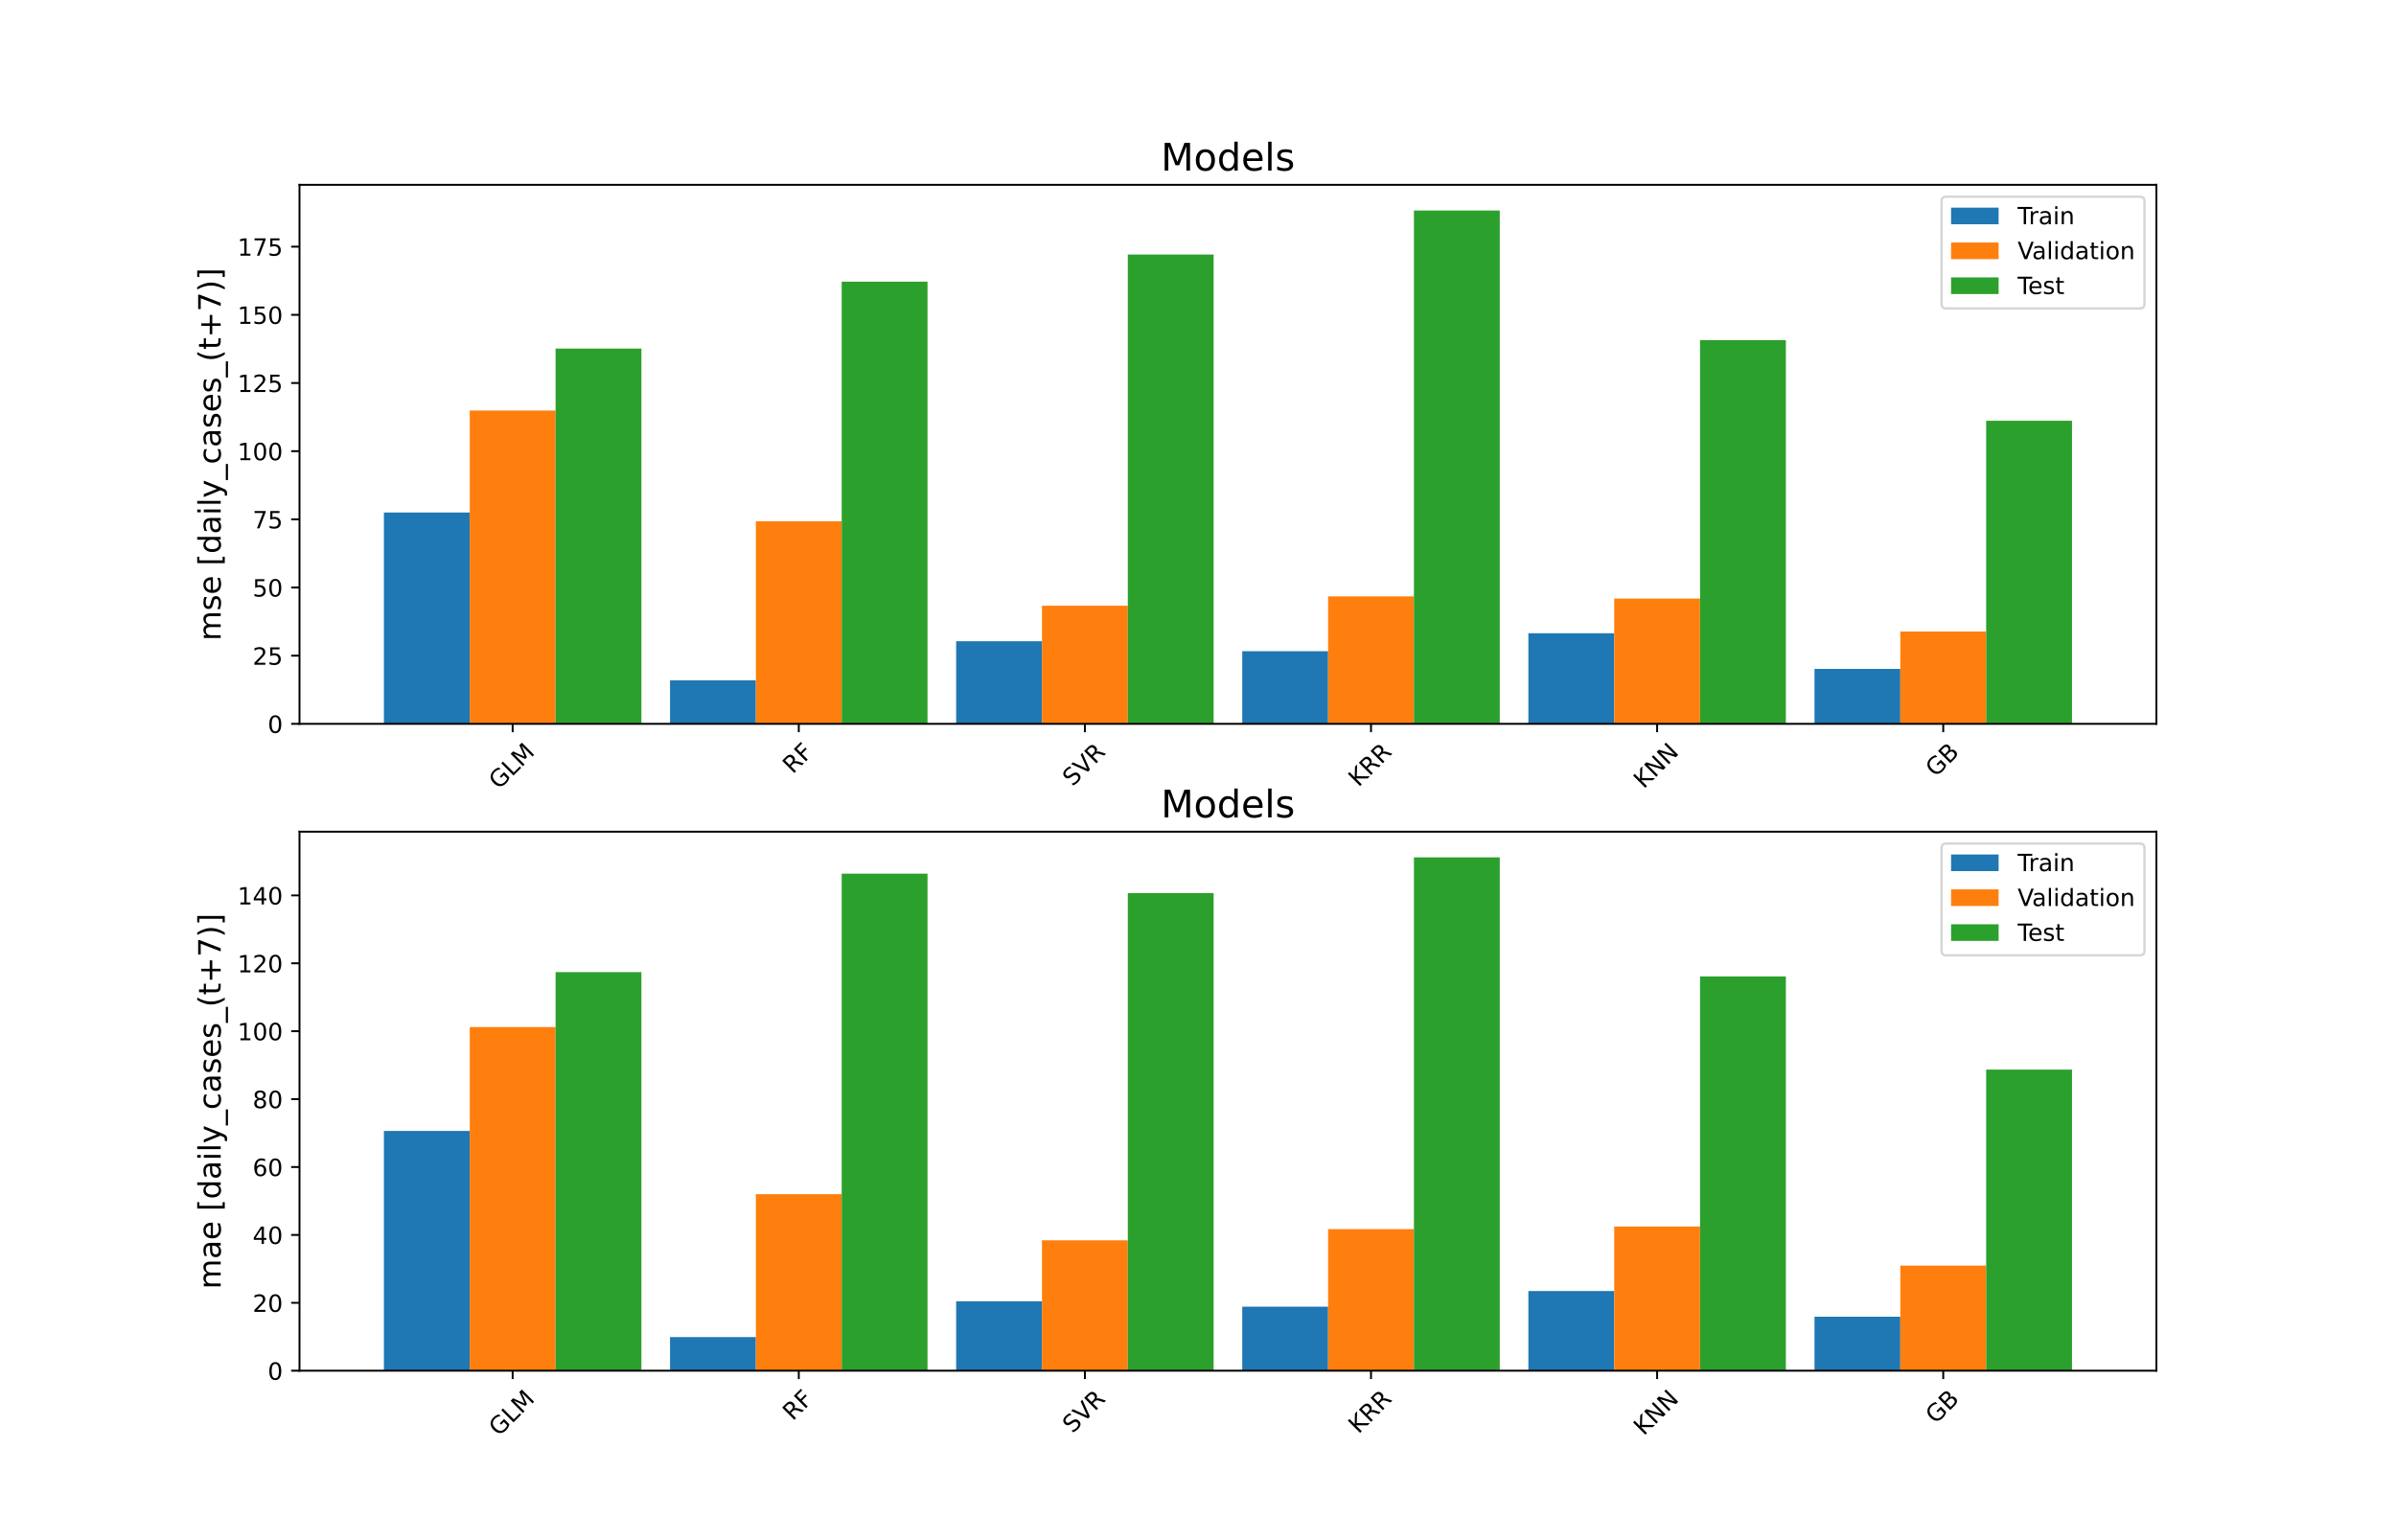 <?xml version="1.0" encoding="utf-8" standalone="no"?>
<!DOCTYPE svg PUBLIC "-//W3C//DTD SVG 1.1//EN"
  "http://www.w3.org/Graphics/SVG/1.1/DTD/svg11.dtd">
<!-- Created with matplotlib (https://matplotlib.org/) -->
<svg height="648pt" version="1.1" viewBox="0 0 1008 648" width="1008pt" xmlns="http://www.w3.org/2000/svg" xmlns:xlink="http://www.w3.org/1999/xlink">
 <defs>
  <style type="text/css">*{stroke-linecap:butt;stroke-linejoin:round;}</style>
 </defs>
 <g id="figure_1">
  <g id="patch_1">
   <path d="M 0 648 
L 1008 648 
L 1008 0 
L 0 0 
z
" style="fill:#ffffff;"/>
  </g>
  <g id="axes_1">
   <g id="patch_2">
    <path d="M 126 304.56 
L 907.2 304.56 
L 907.2 77.76 
L 126 77.76 
z
" style="fill:#ffffff;"/>
   </g>
   <g id="patch_3">
    <path clip-path="url(#p27f58183b3)" d="M 161.509 304.56 
L 197.62 304.56 
L 197.62 215.641 
L 161.509 215.641 
z
" style="fill:#1f77b4;"/>
   </g>
   <g id="patch_4">
    <path clip-path="url(#p27f58183b3)" d="M 281.879 304.56 
L 317.99 304.56 
L 317.99 286.218 
L 281.879 286.218 
z
" style="fill:#1f77b4;"/>
   </g>
   <g id="patch_5">
    <path clip-path="url(#p27f58183b3)" d="M 402.249 304.56 
L 438.36 304.56 
L 438.36 269.79 
L 402.249 269.79 
z
" style="fill:#1f77b4;"/>
   </g>
   <g id="patch_6">
    <path clip-path="url(#p27f58183b3)" d="M 522.618 304.56 
L 558.729 304.56 
L 558.729 273.975 
L 522.618 273.975 
z
" style="fill:#1f77b4;"/>
   </g>
   <g id="patch_7">
    <path clip-path="url(#p27f58183b3)" d="M 642.988 304.56 
L 679.099 304.56 
L 679.099 266.434 
L 642.988 266.434 
z
" style="fill:#1f77b4;"/>
   </g>
   <g id="patch_8">
    <path clip-path="url(#p27f58183b3)" d="M 763.358 304.56 
L 799.469 304.56 
L 799.469 281.426 
L 763.358 281.426 
z
" style="fill:#1f77b4;"/>
   </g>
   <g id="patch_9">
    <path clip-path="url(#p27f58183b3)" d="M 197.62 304.56 
L 233.731 304.56 
L 233.731 172.722 
L 197.62 172.722 
z
" style="fill:#ff7f0e;"/>
   </g>
   <g id="patch_10">
    <path clip-path="url(#p27f58183b3)" d="M 317.99 304.56 
L 354.101 304.56 
L 354.101 219.304 
L 317.99 219.304 
z
" style="fill:#ff7f0e;"/>
   </g>
   <g id="patch_11">
    <path clip-path="url(#p27f58183b3)" d="M 438.36 304.56 
L 474.471 304.56 
L 474.471 254.852 
L 438.36 254.852 
z
" style="fill:#ff7f0e;"/>
   </g>
   <g id="patch_12">
    <path clip-path="url(#p27f58183b3)" d="M 558.729 304.56 
L 594.84 304.56 
L 594.84 250.936 
L 558.729 250.936 
z
" style="fill:#ff7f0e;"/>
   </g>
   <g id="patch_13">
    <path clip-path="url(#p27f58183b3)" d="M 679.099 304.56 
L 715.21 304.56 
L 715.21 251.833 
L 679.099 251.833 
z
" style="fill:#ff7f0e;"/>
   </g>
   <g id="patch_14">
    <path clip-path="url(#p27f58183b3)" d="M 799.469 304.56 
L 835.58 304.56 
L 835.58 265.704 
L 799.469 265.704 
z
" style="fill:#ff7f0e;"/>
   </g>
   <g id="patch_15">
    <path clip-path="url(#p27f58183b3)" d="M 233.731 304.56 
L 269.842 304.56 
L 269.842 146.657 
L 233.731 146.657 
z
" style="fill:#2ca02c;"/>
   </g>
   <g id="patch_16">
    <path clip-path="url(#p27f58183b3)" d="M 354.101 304.56 
L 390.212 304.56 
L 390.212 118.523 
L 354.101 118.523 
z
" style="fill:#2ca02c;"/>
   </g>
   <g id="patch_17">
    <path clip-path="url(#p27f58183b3)" d="M 474.471 304.56 
L 510.582 304.56 
L 510.582 107.087 
L 474.471 107.087 
z
" style="fill:#2ca02c;"/>
   </g>
   <g id="patch_18">
    <path clip-path="url(#p27f58183b3)" d="M 594.84 304.56 
L 630.951 304.56 
L 630.951 88.56 
L 594.84 88.56 
z
" style="fill:#2ca02c;"/>
   </g>
   <g id="patch_19">
    <path clip-path="url(#p27f58183b3)" d="M 715.21 304.56 
L 751.321 304.56 
L 751.321 143.111 
L 715.21 143.111 
z
" style="fill:#2ca02c;"/>
   </g>
   <g id="patch_20">
    <path clip-path="url(#p27f58183b3)" d="M 835.58 304.56 
L 871.691 304.56 
L 871.691 177.027 
L 835.58 177.027 
z
" style="fill:#2ca02c;"/>
   </g>
   <g id="matplotlib.axis_1">
    <g id="xtick_1">
     <g id="line2d_1">
      <defs>
       <path d="M 0 0 
L 0 3.5 
" id="mfa940ed247" style="stroke:#000000;stroke-width:0.8;"/>
      </defs>
      <g>
       <use style="stroke:#000000;stroke-width:0.8;" x="215.676" xlink:href="#mfa940ed247" y="304.56"/>
      </g>
     </g>
     <g id="text_1">
      <!-- GLM -->
      <g transform="translate(209.867 332.453)rotate(-45)scale(0.1 -0.1)">
       <defs>
        <path d="M 59.516 10.406 
L 59.516 29.984 
L 43.406 29.984 
L 43.406 38.094 
L 69.281 38.094 
L 69.281 6.781 
Q 63.578 2.734 56.688 0.656 
Q 49.812 -1.422 42 -1.422 
Q 24.906 -1.422 15.25 8.562 
Q 5.609 18.562 5.609 36.375 
Q 5.609 54.25 15.25 64.234 
Q 24.906 74.219 42 74.219 
Q 49.125 74.219 55.547 72.453 
Q 61.969 70.703 67.391 67.281 
L 67.391 56.781 
Q 61.922 61.422 55.766 63.766 
Q 49.609 66.109 42.828 66.109 
Q 29.438 66.109 22.719 58.641 
Q 16.016 51.172 16.016 36.375 
Q 16.016 21.625 22.719 14.156 
Q 29.438 6.688 42.828 6.688 
Q 48.047 6.688 52.141 7.594 
Q 56.25 8.5 59.516 10.406 
z
" id="DejaVuSans-71"/>
        <path d="M 9.812 72.906 
L 19.672 72.906 
L 19.672 8.297 
L 55.172 8.297 
L 55.172 0 
L 9.812 0 
z
" id="DejaVuSans-76"/>
        <path d="M 9.812 72.906 
L 24.516 72.906 
L 43.109 23.297 
L 61.812 72.906 
L 76.516 72.906 
L 76.516 0 
L 66.891 0 
L 66.891 64.016 
L 48.094 14.016 
L 38.188 14.016 
L 19.391 64.016 
L 19.391 0 
L 9.812 0 
z
" id="DejaVuSans-77"/>
       </defs>
       <use xlink:href="#DejaVuSans-71"/>
       <use x="77.49" xlink:href="#DejaVuSans-76"/>
       <use x="133.203" xlink:href="#DejaVuSans-77"/>
      </g>
     </g>
    </g>
    <g id="xtick_2">
     <g id="line2d_2">
      <g>
       <use style="stroke:#000000;stroke-width:0.8;" x="336.045" xlink:href="#mfa940ed247" y="304.56"/>
      </g>
     </g>
     <g id="text_2">
      <!-- RF -->
      <g transform="translate(333.506 325.913)rotate(-45)scale(0.1 -0.1)">
       <defs>
        <path d="M 44.391 34.188 
Q 47.562 33.109 50.562 29.594 
Q 53.562 26.078 56.594 19.922 
L 66.609 0 
L 56 0 
L 46.688 18.703 
Q 43.062 26.031 39.672 28.422 
Q 36.281 30.812 30.422 30.812 
L 19.672 30.812 
L 19.672 0 
L 9.812 0 
L 9.812 72.906 
L 32.078 72.906 
Q 44.578 72.906 50.734 67.672 
Q 56.891 62.453 56.891 51.906 
Q 56.891 45.016 53.688 40.469 
Q 50.484 35.938 44.391 34.188 
z
M 19.672 64.797 
L 19.672 38.922 
L 32.078 38.922 
Q 39.203 38.922 42.844 42.219 
Q 46.484 45.516 46.484 51.906 
Q 46.484 58.297 42.844 61.547 
Q 39.203 64.797 32.078 64.797 
z
" id="DejaVuSans-82"/>
        <path d="M 9.812 72.906 
L 51.703 72.906 
L 51.703 64.594 
L 19.672 64.594 
L 19.672 43.109 
L 48.578 43.109 
L 48.578 34.812 
L 19.672 34.812 
L 19.672 0 
L 9.812 0 
z
" id="DejaVuSans-70"/>
       </defs>
       <use xlink:href="#DejaVuSans-82"/>
       <use x="69.482" xlink:href="#DejaVuSans-70"/>
      </g>
     </g>
    </g>
    <g id="xtick_3">
     <g id="line2d_3">
      <g>
       <use style="stroke:#000000;stroke-width:0.8;" x="456.415" xlink:href="#mfa940ed247" y="304.56"/>
      </g>
     </g>
     <g id="text_3">
      <!-- SVR -->
      <g transform="translate(451.247 331.172)rotate(-45)scale(0.1 -0.1)">
       <defs>
        <path d="M 53.516 70.516 
L 53.516 60.891 
Q 47.906 63.578 42.922 64.891 
Q 37.938 66.219 33.297 66.219 
Q 25.25 66.219 20.875 63.094 
Q 16.5 59.969 16.5 54.203 
Q 16.5 49.359 19.406 46.891 
Q 22.312 44.438 30.422 42.922 
L 36.375 41.703 
Q 47.406 39.594 52.656 34.297 
Q 57.906 29 57.906 20.125 
Q 57.906 9.516 50.797 4.047 
Q 43.703 -1.422 29.984 -1.422 
Q 24.812 -1.422 18.969 -0.25 
Q 13.141 0.922 6.891 3.219 
L 6.891 13.375 
Q 12.891 10.016 18.656 8.297 
Q 24.422 6.594 29.984 6.594 
Q 38.422 6.594 43.016 9.906 
Q 47.609 13.234 47.609 19.391 
Q 47.609 24.75 44.312 27.781 
Q 41.016 30.812 33.5 32.328 
L 27.484 33.5 
Q 16.453 35.688 11.516 40.375 
Q 6.594 45.062 6.594 53.422 
Q 6.594 63.094 13.406 68.656 
Q 20.219 74.219 32.172 74.219 
Q 37.312 74.219 42.625 73.281 
Q 47.953 72.359 53.516 70.516 
z
" id="DejaVuSans-83"/>
        <path d="M 28.609 0 
L 0.781 72.906 
L 11.078 72.906 
L 34.188 11.531 
L 57.328 72.906 
L 67.578 72.906 
L 39.797 0 
z
" id="DejaVuSans-86"/>
       </defs>
       <use xlink:href="#DejaVuSans-83"/>
       <use x="63.477" xlink:href="#DejaVuSans-86"/>
       <use x="131.885" xlink:href="#DejaVuSans-82"/>
      </g>
     </g>
    </g>
    <g id="xtick_4">
     <g id="line2d_4">
      <g>
       <use style="stroke:#000000;stroke-width:0.8;" x="576.785" xlink:href="#mfa940ed247" y="304.56"/>
      </g>
     </g>
     <g id="text_4">
      <!-- KRR -->
      <g transform="translate(571.504 331.397)rotate(-45)scale(0.1 -0.1)">
       <defs>
        <path d="M 9.812 72.906 
L 19.672 72.906 
L 19.672 42.094 
L 52.391 72.906 
L 65.094 72.906 
L 28.906 38.922 
L 67.672 0 
L 54.688 0 
L 19.672 35.109 
L 19.672 0 
L 9.812 0 
z
" id="DejaVuSans-75"/>
       </defs>
       <use xlink:href="#DejaVuSans-75"/>
       <use x="65.576" xlink:href="#DejaVuSans-82"/>
       <use x="135.059" xlink:href="#DejaVuSans-82"/>
      </g>
     </g>
    </g>
    <g id="xtick_5">
     <g id="line2d_5">
      <g>
       <use style="stroke:#000000;stroke-width:0.8;" x="697.155" xlink:href="#mfa940ed247" y="304.56"/>
      </g>
     </g>
     <g id="text_5">
      <!-- KNN -->
      <g transform="translate(691.497 332.15)rotate(-45)scale(0.1 -0.1)">
       <defs>
        <path d="M 9.812 72.906 
L 23.094 72.906 
L 55.422 11.922 
L 55.422 72.906 
L 64.984 72.906 
L 64.984 0 
L 51.703 0 
L 19.391 60.984 
L 19.391 0 
L 9.812 0 
z
" id="DejaVuSans-78"/>
       </defs>
       <use xlink:href="#DejaVuSans-75"/>
       <use x="65.576" xlink:href="#DejaVuSans-78"/>
       <use x="140.381" xlink:href="#DejaVuSans-78"/>
      </g>
     </g>
    </g>
    <g id="xtick_6">
     <g id="line2d_6">
      <g>
       <use style="stroke:#000000;stroke-width:0.8;" x="817.524" xlink:href="#mfa940ed247" y="304.56"/>
      </g>
     </g>
     <g id="text_6">
      <!-- GB -->
      <g transform="translate(814.31 327.263)rotate(-45)scale(0.1 -0.1)">
       <defs>
        <path d="M 19.672 34.812 
L 19.672 8.109 
L 35.5 8.109 
Q 43.453 8.109 47.281 11.406 
Q 51.125 14.703 51.125 21.484 
Q 51.125 28.328 47.281 31.562 
Q 43.453 34.812 35.5 34.812 
z
M 19.672 64.797 
L 19.672 42.828 
L 34.281 42.828 
Q 41.5 42.828 45.031 45.531 
Q 48.578 48.25 48.578 53.812 
Q 48.578 59.328 45.031 62.062 
Q 41.5 64.797 34.281 64.797 
z
M 9.812 72.906 
L 35.016 72.906 
Q 46.297 72.906 52.391 68.219 
Q 58.5 63.531 58.5 54.891 
Q 58.5 48.188 55.375 44.234 
Q 52.25 40.281 46.188 39.312 
Q 53.469 37.75 57.5 32.781 
Q 61.531 27.828 61.531 20.406 
Q 61.531 10.641 54.891 5.312 
Q 48.25 0 35.984 0 
L 9.812 0 
z
" id="DejaVuSans-66"/>
       </defs>
       <use xlink:href="#DejaVuSans-71"/>
       <use x="77.49" xlink:href="#DejaVuSans-66"/>
      </g>
     </g>
    </g>
   </g>
   <g id="matplotlib.axis_2">
    <g id="ytick_1">
     <g id="line2d_7">
      <defs>
       <path d="M 0 0 
L -3.5 0 
" id="m015e07c2e4" style="stroke:#000000;stroke-width:0.8;"/>
      </defs>
      <g>
       <use style="stroke:#000000;stroke-width:0.8;" x="126" xlink:href="#m015e07c2e4" y="304.56"/>
      </g>
     </g>
     <g id="text_7">
      <!-- 0 -->
      <g transform="translate(112.638 308.359)scale(0.1 -0.1)">
       <defs>
        <path d="M 31.781 66.406 
Q 24.172 66.406 20.328 58.906 
Q 16.5 51.422 16.5 36.375 
Q 16.5 21.391 20.328 13.891 
Q 24.172 6.391 31.781 6.391 
Q 39.453 6.391 43.281 13.891 
Q 47.125 21.391 47.125 36.375 
Q 47.125 51.422 43.281 58.906 
Q 39.453 66.406 31.781 66.406 
z
M 31.781 74.219 
Q 44.047 74.219 50.516 64.516 
Q 56.984 54.828 56.984 36.375 
Q 56.984 17.969 50.516 8.266 
Q 44.047 -1.422 31.781 -1.422 
Q 19.531 -1.422 13.062 8.266 
Q 6.594 17.969 6.594 36.375 
Q 6.594 54.828 13.062 64.516 
Q 19.531 74.219 31.781 74.219 
z
" id="DejaVuSans-48"/>
       </defs>
       <use xlink:href="#DejaVuSans-48"/>
      </g>
     </g>
    </g>
    <g id="ytick_2">
     <g id="line2d_8">
      <g>
       <use style="stroke:#000000;stroke-width:0.8;" x="126" xlink:href="#m015e07c2e4" y="275.877"/>
      </g>
     </g>
     <g id="text_8">
      <!-- 25 -->
      <g transform="translate(106.275 279.676)scale(0.1 -0.1)">
       <defs>
        <path d="M 19.188 8.297 
L 53.609 8.297 
L 53.609 0 
L 7.328 0 
L 7.328 8.297 
Q 12.938 14.109 22.625 23.891 
Q 32.328 33.688 34.812 36.531 
Q 39.547 41.844 41.422 45.531 
Q 43.312 49.219 43.312 52.781 
Q 43.312 58.594 39.234 62.25 
Q 35.156 65.922 28.609 65.922 
Q 23.969 65.922 18.812 64.312 
Q 13.672 62.703 7.812 59.422 
L 7.812 69.391 
Q 13.766 71.781 18.938 73 
Q 24.125 74.219 28.422 74.219 
Q 39.75 74.219 46.484 68.547 
Q 53.219 62.891 53.219 53.422 
Q 53.219 48.922 51.531 44.891 
Q 49.859 40.875 45.406 35.406 
Q 44.188 33.984 37.641 27.219 
Q 31.109 20.453 19.188 8.297 
z
" id="DejaVuSans-50"/>
        <path d="M 10.797 72.906 
L 49.516 72.906 
L 49.516 64.594 
L 19.828 64.594 
L 19.828 46.734 
Q 21.969 47.469 24.109 47.828 
Q 26.266 48.188 28.422 48.188 
Q 40.625 48.188 47.75 41.5 
Q 54.891 34.812 54.891 23.391 
Q 54.891 11.625 47.562 5.094 
Q 40.234 -1.422 26.906 -1.422 
Q 22.312 -1.422 17.547 -0.641 
Q 12.797 0.141 7.719 1.703 
L 7.719 11.625 
Q 12.109 9.234 16.797 8.062 
Q 21.484 6.891 26.703 6.891 
Q 35.156 6.891 40.078 11.328 
Q 45.016 15.766 45.016 23.391 
Q 45.016 31 40.078 35.438 
Q 35.156 39.891 26.703 39.891 
Q 22.75 39.891 18.812 39.016 
Q 14.891 38.141 10.797 36.281 
z
" id="DejaVuSans-53"/>
       </defs>
       <use xlink:href="#DejaVuSans-50"/>
       <use x="63.623" xlink:href="#DejaVuSans-53"/>
      </g>
     </g>
    </g>
    <g id="ytick_3">
     <g id="line2d_9">
      <g>
       <use style="stroke:#000000;stroke-width:0.8;" x="126" xlink:href="#m015e07c2e4" y="247.194"/>
      </g>
     </g>
     <g id="text_9">
      <!-- 50 -->
      <g transform="translate(106.275 250.993)scale(0.1 -0.1)">
       <use xlink:href="#DejaVuSans-53"/>
       <use x="63.623" xlink:href="#DejaVuSans-48"/>
      </g>
     </g>
    </g>
    <g id="ytick_4">
     <g id="line2d_10">
      <g>
       <use style="stroke:#000000;stroke-width:0.8;" x="126" xlink:href="#m015e07c2e4" y="218.511"/>
      </g>
     </g>
     <g id="text_10">
      <!-- 75 -->
      <g transform="translate(106.275 222.31)scale(0.1 -0.1)">
       <defs>
        <path d="M 8.203 72.906 
L 55.078 72.906 
L 55.078 68.703 
L 28.609 0 
L 18.312 0 
L 43.219 64.594 
L 8.203 64.594 
z
" id="DejaVuSans-55"/>
       </defs>
       <use xlink:href="#DejaVuSans-55"/>
       <use x="63.623" xlink:href="#DejaVuSans-53"/>
      </g>
     </g>
    </g>
    <g id="ytick_5">
     <g id="line2d_11">
      <g>
       <use style="stroke:#000000;stroke-width:0.8;" x="126" xlink:href="#m015e07c2e4" y="189.827"/>
      </g>
     </g>
     <g id="text_11">
      <!-- 100 -->
      <g transform="translate(99.912 193.627)scale(0.1 -0.1)">
       <defs>
        <path d="M 12.406 8.297 
L 28.516 8.297 
L 28.516 63.922 
L 10.984 60.406 
L 10.984 69.391 
L 28.422 72.906 
L 38.281 72.906 
L 38.281 8.297 
L 54.391 8.297 
L 54.391 0 
L 12.406 0 
z
" id="DejaVuSans-49"/>
       </defs>
       <use xlink:href="#DejaVuSans-49"/>
       <use x="63.623" xlink:href="#DejaVuSans-48"/>
       <use x="127.246" xlink:href="#DejaVuSans-48"/>
      </g>
     </g>
    </g>
    <g id="ytick_6">
     <g id="line2d_12">
      <g>
       <use style="stroke:#000000;stroke-width:0.8;" x="126" xlink:href="#m015e07c2e4" y="161.144"/>
      </g>
     </g>
     <g id="text_12">
      <!-- 125 -->
      <g transform="translate(99.912 164.944)scale(0.1 -0.1)">
       <use xlink:href="#DejaVuSans-49"/>
       <use x="63.623" xlink:href="#DejaVuSans-50"/>
       <use x="127.246" xlink:href="#DejaVuSans-53"/>
      </g>
     </g>
    </g>
    <g id="ytick_7">
     <g id="line2d_13">
      <g>
       <use style="stroke:#000000;stroke-width:0.8;" x="126" xlink:href="#m015e07c2e4" y="132.461"/>
      </g>
     </g>
     <g id="text_13">
      <!-- 150 -->
      <g transform="translate(99.912 136.26)scale(0.1 -0.1)">
       <use xlink:href="#DejaVuSans-49"/>
       <use x="63.623" xlink:href="#DejaVuSans-53"/>
       <use x="127.246" xlink:href="#DejaVuSans-48"/>
      </g>
     </g>
    </g>
    <g id="ytick_8">
     <g id="line2d_14">
      <g>
       <use style="stroke:#000000;stroke-width:0.8;" x="126" xlink:href="#m015e07c2e4" y="103.778"/>
      </g>
     </g>
     <g id="text_14">
      <!-- 175 -->
      <g transform="translate(99.912 107.577)scale(0.1 -0.1)">
       <use xlink:href="#DejaVuSans-49"/>
       <use x="63.623" xlink:href="#DejaVuSans-55"/>
       <use x="127.246" xlink:href="#DejaVuSans-53"/>
      </g>
     </g>
    </g>
    <g id="text_15">
     <!-- mse [daily_cases_(t+7)] -->
     <g transform="translate(92.847 269.615)rotate(-90)scale(0.13 -0.13)">
      <defs>
       <path d="M 52 44.188 
Q 55.375 50.25 60.062 53.125 
Q 64.75 56 71.094 56 
Q 79.641 56 84.281 50.016 
Q 88.922 44.047 88.922 33.016 
L 88.922 0 
L 79.891 0 
L 79.891 32.719 
Q 79.891 40.578 77.094 44.375 
Q 74.312 48.188 68.609 48.188 
Q 61.625 48.188 57.562 43.547 
Q 53.516 38.922 53.516 30.906 
L 53.516 0 
L 44.484 0 
L 44.484 32.719 
Q 44.484 40.625 41.703 44.406 
Q 38.922 48.188 33.109 48.188 
Q 26.219 48.188 22.156 43.531 
Q 18.109 38.875 18.109 30.906 
L 18.109 0 
L 9.078 0 
L 9.078 54.688 
L 18.109 54.688 
L 18.109 46.188 
Q 21.188 51.219 25.484 53.609 
Q 29.781 56 35.688 56 
Q 41.656 56 45.828 52.969 
Q 50 49.953 52 44.188 
z
" id="DejaVuSans-109"/>
       <path d="M 44.281 53.078 
L 44.281 44.578 
Q 40.484 46.531 36.375 47.5 
Q 32.281 48.484 27.875 48.484 
Q 21.188 48.484 17.844 46.438 
Q 14.5 44.391 14.5 40.281 
Q 14.5 37.156 16.891 35.375 
Q 19.281 33.594 26.516 31.984 
L 29.594 31.297 
Q 39.156 29.25 43.188 25.516 
Q 47.219 21.781 47.219 15.094 
Q 47.219 7.469 41.188 3.016 
Q 35.156 -1.422 24.609 -1.422 
Q 20.219 -1.422 15.453 -0.562 
Q 10.688 0.297 5.422 2 
L 5.422 11.281 
Q 10.406 8.688 15.234 7.391 
Q 20.062 6.109 24.812 6.109 
Q 31.156 6.109 34.562 8.281 
Q 37.984 10.453 37.984 14.406 
Q 37.984 18.062 35.516 20.016 
Q 33.062 21.969 24.703 23.781 
L 21.578 24.516 
Q 13.234 26.266 9.516 29.906 
Q 5.812 33.547 5.812 39.891 
Q 5.812 47.609 11.281 51.797 
Q 16.75 56 26.812 56 
Q 31.781 56 36.172 55.266 
Q 40.578 54.547 44.281 53.078 
z
" id="DejaVuSans-115"/>
       <path d="M 56.203 29.594 
L 56.203 25.203 
L 14.891 25.203 
Q 15.484 15.922 20.484 11.062 
Q 25.484 6.203 34.422 6.203 
Q 39.594 6.203 44.453 7.469 
Q 49.312 8.734 54.109 11.281 
L 54.109 2.781 
Q 49.266 0.734 44.188 -0.344 
Q 39.109 -1.422 33.891 -1.422 
Q 20.797 -1.422 13.156 6.188 
Q 5.516 13.812 5.516 26.812 
Q 5.516 40.234 12.766 48.109 
Q 20.016 56 32.328 56 
Q 43.359 56 49.781 48.891 
Q 56.203 41.797 56.203 29.594 
z
M 47.219 32.234 
Q 47.125 39.594 43.094 43.984 
Q 39.062 48.391 32.422 48.391 
Q 24.906 48.391 20.391 44.141 
Q 15.875 39.891 15.188 32.172 
z
" id="DejaVuSans-101"/>
       <path id="DejaVuSans-32"/>
       <path d="M 8.594 75.984 
L 29.297 75.984 
L 29.297 69 
L 17.578 69 
L 17.578 -6.203 
L 29.297 -6.203 
L 29.297 -13.188 
L 8.594 -13.188 
z
" id="DejaVuSans-91"/>
       <path d="M 45.406 46.391 
L 45.406 75.984 
L 54.391 75.984 
L 54.391 0 
L 45.406 0 
L 45.406 8.203 
Q 42.578 3.328 38.25 0.953 
Q 33.938 -1.422 27.875 -1.422 
Q 17.969 -1.422 11.734 6.484 
Q 5.516 14.406 5.516 27.297 
Q 5.516 40.188 11.734 48.094 
Q 17.969 56 27.875 56 
Q 33.938 56 38.25 53.625 
Q 42.578 51.266 45.406 46.391 
z
M 14.797 27.297 
Q 14.797 17.391 18.875 11.75 
Q 22.953 6.109 30.078 6.109 
Q 37.203 6.109 41.297 11.75 
Q 45.406 17.391 45.406 27.297 
Q 45.406 37.203 41.297 42.844 
Q 37.203 48.484 30.078 48.484 
Q 22.953 48.484 18.875 42.844 
Q 14.797 37.203 14.797 27.297 
z
" id="DejaVuSans-100"/>
       <path d="M 34.281 27.484 
Q 23.391 27.484 19.188 25 
Q 14.984 22.516 14.984 16.5 
Q 14.984 11.719 18.141 8.906 
Q 21.297 6.109 26.703 6.109 
Q 34.188 6.109 38.703 11.406 
Q 43.219 16.703 43.219 25.484 
L 43.219 27.484 
z
M 52.203 31.203 
L 52.203 0 
L 43.219 0 
L 43.219 8.297 
Q 40.141 3.328 35.547 0.953 
Q 30.953 -1.422 24.312 -1.422 
Q 15.922 -1.422 10.953 3.297 
Q 6 8.016 6 15.922 
Q 6 25.141 12.172 29.828 
Q 18.359 34.516 30.609 34.516 
L 43.219 34.516 
L 43.219 35.406 
Q 43.219 41.609 39.141 45 
Q 35.062 48.391 27.688 48.391 
Q 23 48.391 18.547 47.266 
Q 14.109 46.141 10.016 43.891 
L 10.016 52.203 
Q 14.938 54.109 19.578 55.047 
Q 24.219 56 28.609 56 
Q 40.484 56 46.344 49.844 
Q 52.203 43.703 52.203 31.203 
z
" id="DejaVuSans-97"/>
       <path d="M 9.422 54.688 
L 18.406 54.688 
L 18.406 0 
L 9.422 0 
z
M 9.422 75.984 
L 18.406 75.984 
L 18.406 64.594 
L 9.422 64.594 
z
" id="DejaVuSans-105"/>
       <path d="M 9.422 75.984 
L 18.406 75.984 
L 18.406 0 
L 9.422 0 
z
" id="DejaVuSans-108"/>
       <path d="M 32.172 -5.078 
Q 28.375 -14.844 24.75 -17.812 
Q 21.141 -20.797 15.094 -20.797 
L 7.906 -20.797 
L 7.906 -13.281 
L 13.188 -13.281 
Q 16.891 -13.281 18.938 -11.516 
Q 21 -9.766 23.484 -3.219 
L 25.094 0.875 
L 2.984 54.688 
L 12.5 54.688 
L 29.594 11.922 
L 46.688 54.688 
L 56.203 54.688 
z
" id="DejaVuSans-121"/>
       <path d="M 50.984 -16.609 
L 50.984 -23.578 
L -0.984 -23.578 
L -0.984 -16.609 
z
" id="DejaVuSans-95"/>
       <path d="M 48.781 52.594 
L 48.781 44.188 
Q 44.969 46.297 41.141 47.344 
Q 37.312 48.391 33.406 48.391 
Q 24.656 48.391 19.812 42.844 
Q 14.984 37.312 14.984 27.297 
Q 14.984 17.281 19.812 11.734 
Q 24.656 6.203 33.406 6.203 
Q 37.312 6.203 41.141 7.25 
Q 44.969 8.297 48.781 10.406 
L 48.781 2.094 
Q 45.016 0.344 40.984 -0.531 
Q 36.969 -1.422 32.422 -1.422 
Q 20.062 -1.422 12.781 6.344 
Q 5.516 14.109 5.516 27.297 
Q 5.516 40.672 12.859 48.328 
Q 20.219 56 33.016 56 
Q 37.156 56 41.109 55.141 
Q 45.062 54.297 48.781 52.594 
z
" id="DejaVuSans-99"/>
       <path d="M 31 75.875 
Q 24.469 64.656 21.281 53.656 
Q 18.109 42.672 18.109 31.391 
Q 18.109 20.125 21.312 9.062 
Q 24.516 -2 31 -13.188 
L 23.188 -13.188 
Q 15.875 -1.703 12.234 9.375 
Q 8.594 20.453 8.594 31.391 
Q 8.594 42.281 12.203 53.312 
Q 15.828 64.359 23.188 75.875 
z
" id="DejaVuSans-40"/>
       <path d="M 18.312 70.219 
L 18.312 54.688 
L 36.812 54.688 
L 36.812 47.703 
L 18.312 47.703 
L 18.312 18.016 
Q 18.312 11.328 20.141 9.422 
Q 21.969 7.516 27.594 7.516 
L 36.812 7.516 
L 36.812 0 
L 27.594 0 
Q 17.188 0 13.234 3.875 
Q 9.281 7.766 9.281 18.016 
L 9.281 47.703 
L 2.688 47.703 
L 2.688 54.688 
L 9.281 54.688 
L 9.281 70.219 
z
" id="DejaVuSans-116"/>
       <path d="M 46 62.703 
L 46 35.5 
L 73.188 35.5 
L 73.188 27.203 
L 46 27.203 
L 46 0 
L 37.797 0 
L 37.797 27.203 
L 10.594 27.203 
L 10.594 35.5 
L 37.797 35.5 
L 37.797 62.703 
z
" id="DejaVuSans-43"/>
       <path d="M 8.016 75.875 
L 15.828 75.875 
Q 23.141 64.359 26.781 53.312 
Q 30.422 42.281 30.422 31.391 
Q 30.422 20.453 26.781 9.375 
Q 23.141 -1.703 15.828 -13.188 
L 8.016 -13.188 
Q 14.5 -2 17.703 9.062 
Q 20.906 20.125 20.906 31.391 
Q 20.906 42.672 17.703 53.656 
Q 14.5 64.656 8.016 75.875 
z
" id="DejaVuSans-41"/>
       <path d="M 30.422 75.984 
L 30.422 -13.188 
L 9.719 -13.188 
L 9.719 -6.203 
L 21.391 -6.203 
L 21.391 69 
L 9.719 69 
L 9.719 75.984 
z
" id="DejaVuSans-93"/>
      </defs>
      <use xlink:href="#DejaVuSans-109"/>
      <use x="97.412" xlink:href="#DejaVuSans-115"/>
      <use x="149.512" xlink:href="#DejaVuSans-101"/>
      <use x="211.035" xlink:href="#DejaVuSans-32"/>
      <use x="242.822" xlink:href="#DejaVuSans-91"/>
      <use x="281.836" xlink:href="#DejaVuSans-100"/>
      <use x="345.312" xlink:href="#DejaVuSans-97"/>
      <use x="406.592" xlink:href="#DejaVuSans-105"/>
      <use x="434.375" xlink:href="#DejaVuSans-108"/>
      <use x="462.158" xlink:href="#DejaVuSans-121"/>
      <use x="521.338" xlink:href="#DejaVuSans-95"/>
      <use x="571.338" xlink:href="#DejaVuSans-99"/>
      <use x="626.318" xlink:href="#DejaVuSans-97"/>
      <use x="687.598" xlink:href="#DejaVuSans-115"/>
      <use x="739.697" xlink:href="#DejaVuSans-101"/>
      <use x="801.221" xlink:href="#DejaVuSans-115"/>
      <use x="853.32" xlink:href="#DejaVuSans-95"/>
      <use x="903.32" xlink:href="#DejaVuSans-40"/>
      <use x="942.334" xlink:href="#DejaVuSans-116"/>
      <use x="981.543" xlink:href="#DejaVuSans-43"/>
      <use x="1065.332" xlink:href="#DejaVuSans-55"/>
      <use x="1128.955" xlink:href="#DejaVuSans-41"/>
      <use x="1167.969" xlink:href="#DejaVuSans-93"/>
     </g>
    </g>
   </g>
   <g id="patch_21">
    <path d="M 126 304.56 
L 126 77.76 
" style="fill:none;stroke:#000000;stroke-linecap:square;stroke-linejoin:miter;stroke-width:0.8;"/>
   </g>
   <g id="patch_22">
    <path d="M 907.2 304.56 
L 907.2 77.76 
" style="fill:none;stroke:#000000;stroke-linecap:square;stroke-linejoin:miter;stroke-width:0.8;"/>
   </g>
   <g id="patch_23">
    <path d="M 126 304.56 
L 907.2 304.56 
" style="fill:none;stroke:#000000;stroke-linecap:square;stroke-linejoin:miter;stroke-width:0.8;"/>
   </g>
   <g id="patch_24">
    <path d="M 126 77.76 
L 907.2 77.76 
" style="fill:none;stroke:#000000;stroke-linecap:square;stroke-linejoin:miter;stroke-width:0.8;"/>
   </g>
   <g id="text_16">
    <!-- Models -->
    <g transform="translate(488.411 71.76)scale(0.16 -0.16)">
     <defs>
      <path d="M 30.609 48.391 
Q 23.391 48.391 19.188 42.75 
Q 14.984 37.109 14.984 27.297 
Q 14.984 17.484 19.156 11.844 
Q 23.344 6.203 30.609 6.203 
Q 37.797 6.203 41.984 11.859 
Q 46.188 17.531 46.188 27.297 
Q 46.188 37.016 41.984 42.703 
Q 37.797 48.391 30.609 48.391 
z
M 30.609 56 
Q 42.328 56 49.016 48.375 
Q 55.719 40.766 55.719 27.297 
Q 55.719 13.875 49.016 6.219 
Q 42.328 -1.422 30.609 -1.422 
Q 18.844 -1.422 12.172 6.219 
Q 5.516 13.875 5.516 27.297 
Q 5.516 40.766 12.172 48.375 
Q 18.844 56 30.609 56 
z
" id="DejaVuSans-111"/>
     </defs>
     <use xlink:href="#DejaVuSans-77"/>
     <use x="86.279" xlink:href="#DejaVuSans-111"/>
     <use x="147.461" xlink:href="#DejaVuSans-100"/>
     <use x="210.938" xlink:href="#DejaVuSans-101"/>
     <use x="272.461" xlink:href="#DejaVuSans-108"/>
     <use x="300.244" xlink:href="#DejaVuSans-115"/>
    </g>
   </g>
   <g id="legend_1">
    <g id="patch_25">
     <path d="M 818.819 129.794 
L 900.2 129.794 
Q 902.2 129.794 902.2 127.794 
L 902.2 84.76 
Q 902.2 82.76 900.2 82.76 
L 818.819 82.76 
Q 816.819 82.76 816.819 84.76 
L 816.819 127.794 
Q 816.819 129.794 818.819 129.794 
z
" style="fill:#ffffff;opacity:0.8;stroke:#cccccc;stroke-linejoin:miter;"/>
    </g>
    <g id="patch_26">
     <path d="M 820.819 94.358 
L 840.819 94.358 
L 840.819 87.358 
L 820.819 87.358 
z
" style="fill:#1f77b4;"/>
    </g>
    <g id="text_17">
     <!-- Train -->
     <g transform="translate(848.819 94.358)scale(0.1 -0.1)">
      <defs>
       <path d="M -0.297 72.906 
L 61.375 72.906 
L 61.375 64.594 
L 35.5 64.594 
L 35.5 0 
L 25.594 0 
L 25.594 64.594 
L -0.297 64.594 
z
" id="DejaVuSans-84"/>
       <path d="M 41.109 46.297 
Q 39.594 47.172 37.812 47.578 
Q 36.031 48 33.891 48 
Q 26.266 48 22.188 43.047 
Q 18.109 38.094 18.109 28.812 
L 18.109 0 
L 9.078 0 
L 9.078 54.688 
L 18.109 54.688 
L 18.109 46.188 
Q 20.953 51.172 25.484 53.578 
Q 30.031 56 36.531 56 
Q 37.453 56 38.578 55.875 
Q 39.703 55.766 41.062 55.516 
z
" id="DejaVuSans-114"/>
       <path d="M 54.891 33.016 
L 54.891 0 
L 45.906 0 
L 45.906 32.719 
Q 45.906 40.484 42.875 44.328 
Q 39.844 48.188 33.797 48.188 
Q 26.516 48.188 22.312 43.547 
Q 18.109 38.922 18.109 30.906 
L 18.109 0 
L 9.078 0 
L 9.078 54.688 
L 18.109 54.688 
L 18.109 46.188 
Q 21.344 51.125 25.703 53.562 
Q 30.078 56 35.797 56 
Q 45.219 56 50.047 50.172 
Q 54.891 44.344 54.891 33.016 
z
" id="DejaVuSans-110"/>
      </defs>
      <use xlink:href="#DejaVuSans-84"/>
      <use x="46.334" xlink:href="#DejaVuSans-114"/>
      <use x="87.447" xlink:href="#DejaVuSans-97"/>
      <use x="148.727" xlink:href="#DejaVuSans-105"/>
      <use x="176.51" xlink:href="#DejaVuSans-110"/>
     </g>
    </g>
    <g id="patch_27">
     <path d="M 820.819 109.037 
L 840.819 109.037 
L 840.819 102.037 
L 820.819 102.037 
z
" style="fill:#ff7f0e;"/>
    </g>
    <g id="text_18">
     <!-- Validation -->
     <g transform="translate(848.819 109.037)scale(0.1 -0.1)">
      <use xlink:href="#DejaVuSans-86"/>
      <use x="60.658" xlink:href="#DejaVuSans-97"/>
      <use x="121.938" xlink:href="#DejaVuSans-108"/>
      <use x="149.721" xlink:href="#DejaVuSans-105"/>
      <use x="177.504" xlink:href="#DejaVuSans-100"/>
      <use x="240.98" xlink:href="#DejaVuSans-97"/>
      <use x="302.26" xlink:href="#DejaVuSans-116"/>
      <use x="341.469" xlink:href="#DejaVuSans-105"/>
      <use x="369.252" xlink:href="#DejaVuSans-111"/>
      <use x="430.434" xlink:href="#DejaVuSans-110"/>
     </g>
    </g>
    <g id="patch_28">
     <path d="M 820.819 123.715 
L 840.819 123.715 
L 840.819 116.715 
L 820.819 116.715 
z
" style="fill:#2ca02c;"/>
    </g>
    <g id="text_19">
     <!-- Test -->
     <g transform="translate(848.819 123.715)scale(0.1 -0.1)">
      <use xlink:href="#DejaVuSans-84"/>
      <use x="44.084" xlink:href="#DejaVuSans-101"/>
      <use x="105.607" xlink:href="#DejaVuSans-115"/>
      <use x="157.707" xlink:href="#DejaVuSans-116"/>
     </g>
    </g>
   </g>
  </g>
  <g id="axes_2">
   <g id="patch_29">
    <path d="M 126 576.72 
L 907.2 576.72 
L 907.2 349.92 
L 126 349.92 
z
" style="fill:#ffffff;"/>
   </g>
   <g id="patch_30">
    <path clip-path="url(#p9a37d30d35)" d="M 161.509 576.72 
L 197.62 576.72 
L 197.62 475.819 
L 161.509 475.819 
z
" style="fill:#1f77b4;"/>
   </g>
   <g id="patch_31">
    <path clip-path="url(#p9a37d30d35)" d="M 281.879 576.72 
L 317.99 576.72 
L 317.99 562.584 
L 281.879 562.584 
z
" style="fill:#1f77b4;"/>
   </g>
   <g id="patch_32">
    <path clip-path="url(#p9a37d30d35)" d="M 402.249 576.72 
L 438.36 576.72 
L 438.36 547.486 
L 402.249 547.486 
z
" style="fill:#1f77b4;"/>
   </g>
   <g id="patch_33">
    <path clip-path="url(#p9a37d30d35)" d="M 522.618 576.72 
L 558.729 576.72 
L 558.729 549.789 
L 522.618 549.789 
z
" style="fill:#1f77b4;"/>
   </g>
   <g id="patch_34">
    <path clip-path="url(#p9a37d30d35)" d="M 642.988 576.72 
L 679.099 576.72 
L 679.099 543.198 
L 642.988 543.198 
z
" style="fill:#1f77b4;"/>
   </g>
   <g id="patch_35">
    <path clip-path="url(#p9a37d30d35)" d="M 763.358 576.72 
L 799.469 576.72 
L 799.469 553.998 
L 763.358 553.998 
z
" style="fill:#1f77b4;"/>
   </g>
   <g id="patch_36">
    <path clip-path="url(#p9a37d30d35)" d="M 197.62 576.72 
L 233.731 576.72 
L 233.731 432.116 
L 197.62 432.116 
z
" style="fill:#ff7f0e;"/>
   </g>
   <g id="patch_37">
    <path clip-path="url(#p9a37d30d35)" d="M 317.99 576.72 
L 354.101 576.72 
L 354.101 502.451 
L 317.99 502.451 
z
" style="fill:#ff7f0e;"/>
   </g>
   <g id="patch_38">
    <path clip-path="url(#p9a37d30d35)" d="M 438.36 576.72 
L 474.471 576.72 
L 474.471 521.86 
L 438.36 521.86 
z
" style="fill:#ff7f0e;"/>
   </g>
   <g id="patch_39">
    <path clip-path="url(#p9a37d30d35)" d="M 558.729 576.72 
L 594.84 576.72 
L 594.84 517.148 
L 558.729 517.148 
z
" style="fill:#ff7f0e;"/>
   </g>
   <g id="patch_40">
    <path clip-path="url(#p9a37d30d35)" d="M 679.099 576.72 
L 715.21 576.72 
L 715.21 516.038 
L 679.099 516.038 
z
" style="fill:#ff7f0e;"/>
   </g>
   <g id="patch_41">
    <path clip-path="url(#p9a37d30d35)" d="M 799.469 576.72 
L 835.58 576.72 
L 835.58 532.497 
L 799.469 532.497 
z
" style="fill:#ff7f0e;"/>
   </g>
   <g id="patch_42">
    <path clip-path="url(#p9a37d30d35)" d="M 233.731 576.72 
L 269.842 576.72 
L 269.842 409.006 
L 233.731 409.006 
z
" style="fill:#2ca02c;"/>
   </g>
   <g id="patch_43">
    <path clip-path="url(#p9a37d30d35)" d="M 354.101 576.72 
L 390.212 576.72 
L 390.212 367.583 
L 354.101 367.583 
z
" style="fill:#2ca02c;"/>
   </g>
   <g id="patch_44">
    <path clip-path="url(#p9a37d30d35)" d="M 474.471 576.72 
L 510.582 576.72 
L 510.582 375.765 
L 474.471 375.765 
z
" style="fill:#2ca02c;"/>
   </g>
   <g id="patch_45">
    <path clip-path="url(#p9a37d30d35)" d="M 594.84 576.72 
L 630.951 576.72 
L 630.951 360.72 
L 594.84 360.72 
z
" style="fill:#2ca02c;"/>
   </g>
   <g id="patch_46">
    <path clip-path="url(#p9a37d30d35)" d="M 715.21 576.72 
L 751.321 576.72 
L 751.321 410.829 
L 715.21 410.829 
z
" style="fill:#2ca02c;"/>
   </g>
   <g id="patch_47">
    <path clip-path="url(#p9a37d30d35)" d="M 835.58 576.72 
L 871.691 576.72 
L 871.691 450.036 
L 835.58 450.036 
z
" style="fill:#2ca02c;"/>
   </g>
   <g id="matplotlib.axis_3">
    <g id="xtick_7">
     <g id="line2d_15">
      <g>
       <use style="stroke:#000000;stroke-width:0.8;" x="215.676" xlink:href="#mfa940ed247" y="576.72"/>
      </g>
     </g>
     <g id="text_20">
      <!-- GLM -->
      <g transform="translate(209.867 604.613)rotate(-45)scale(0.1 -0.1)">
       <use xlink:href="#DejaVuSans-71"/>
       <use x="77.49" xlink:href="#DejaVuSans-76"/>
       <use x="133.203" xlink:href="#DejaVuSans-77"/>
      </g>
     </g>
    </g>
    <g id="xtick_8">
     <g id="line2d_16">
      <g>
       <use style="stroke:#000000;stroke-width:0.8;" x="336.045" xlink:href="#mfa940ed247" y="576.72"/>
      </g>
     </g>
     <g id="text_21">
      <!-- RF -->
      <g transform="translate(333.506 598.073)rotate(-45)scale(0.1 -0.1)">
       <use xlink:href="#DejaVuSans-82"/>
       <use x="69.482" xlink:href="#DejaVuSans-70"/>
      </g>
     </g>
    </g>
    <g id="xtick_9">
     <g id="line2d_17">
      <g>
       <use style="stroke:#000000;stroke-width:0.8;" x="456.415" xlink:href="#mfa940ed247" y="576.72"/>
      </g>
     </g>
     <g id="text_22">
      <!-- SVR -->
      <g transform="translate(451.247 603.332)rotate(-45)scale(0.1 -0.1)">
       <use xlink:href="#DejaVuSans-83"/>
       <use x="63.477" xlink:href="#DejaVuSans-86"/>
       <use x="131.885" xlink:href="#DejaVuSans-82"/>
      </g>
     </g>
    </g>
    <g id="xtick_10">
     <g id="line2d_18">
      <g>
       <use style="stroke:#000000;stroke-width:0.8;" x="576.785" xlink:href="#mfa940ed247" y="576.72"/>
      </g>
     </g>
     <g id="text_23">
      <!-- KRR -->
      <g transform="translate(571.504 603.557)rotate(-45)scale(0.1 -0.1)">
       <use xlink:href="#DejaVuSans-75"/>
       <use x="65.576" xlink:href="#DejaVuSans-82"/>
       <use x="135.059" xlink:href="#DejaVuSans-82"/>
      </g>
     </g>
    </g>
    <g id="xtick_11">
     <g id="line2d_19">
      <g>
       <use style="stroke:#000000;stroke-width:0.8;" x="697.155" xlink:href="#mfa940ed247" y="576.72"/>
      </g>
     </g>
     <g id="text_24">
      <!-- KNN -->
      <g transform="translate(691.497 604.31)rotate(-45)scale(0.1 -0.1)">
       <use xlink:href="#DejaVuSans-75"/>
       <use x="65.576" xlink:href="#DejaVuSans-78"/>
       <use x="140.381" xlink:href="#DejaVuSans-78"/>
      </g>
     </g>
    </g>
    <g id="xtick_12">
     <g id="line2d_20">
      <g>
       <use style="stroke:#000000;stroke-width:0.8;" x="817.524" xlink:href="#mfa940ed247" y="576.72"/>
      </g>
     </g>
     <g id="text_25">
      <!-- GB -->
      <g transform="translate(814.31 599.423)rotate(-45)scale(0.1 -0.1)">
       <use xlink:href="#DejaVuSans-71"/>
       <use x="77.49" xlink:href="#DejaVuSans-66"/>
      </g>
     </g>
    </g>
   </g>
   <g id="matplotlib.axis_4">
    <g id="ytick_9">
     <g id="line2d_21">
      <g>
       <use style="stroke:#000000;stroke-width:0.8;" x="126" xlink:href="#m015e07c2e4" y="576.72"/>
      </g>
     </g>
     <g id="text_26">
      <!-- 0 -->
      <g transform="translate(112.638 580.519)scale(0.1 -0.1)">
       <use xlink:href="#DejaVuSans-48"/>
      </g>
     </g>
    </g>
    <g id="ytick_10">
     <g id="line2d_22">
      <g>
       <use style="stroke:#000000;stroke-width:0.8;" x="126" xlink:href="#m015e07c2e4" y="548.151"/>
      </g>
     </g>
     <g id="text_27">
      <!-- 20 -->
      <g transform="translate(106.275 551.95)scale(0.1 -0.1)">
       <use xlink:href="#DejaVuSans-50"/>
       <use x="63.623" xlink:href="#DejaVuSans-48"/>
      </g>
     </g>
    </g>
    <g id="ytick_11">
     <g id="line2d_23">
      <g>
       <use style="stroke:#000000;stroke-width:0.8;" x="126" xlink:href="#m015e07c2e4" y="519.582"/>
      </g>
     </g>
     <g id="text_28">
      <!-- 40 -->
      <g transform="translate(106.275 523.381)scale(0.1 -0.1)">
       <defs>
        <path d="M 37.797 64.312 
L 12.891 25.391 
L 37.797 25.391 
z
M 35.203 72.906 
L 47.609 72.906 
L 47.609 25.391 
L 58.016 25.391 
L 58.016 17.188 
L 47.609 17.188 
L 47.609 0 
L 37.797 0 
L 37.797 17.188 
L 4.891 17.188 
L 4.891 26.703 
z
" id="DejaVuSans-52"/>
       </defs>
       <use xlink:href="#DejaVuSans-52"/>
       <use x="63.623" xlink:href="#DejaVuSans-48"/>
      </g>
     </g>
    </g>
    <g id="ytick_12">
     <g id="line2d_24">
      <g>
       <use style="stroke:#000000;stroke-width:0.8;" x="126" xlink:href="#m015e07c2e4" y="491.013"/>
      </g>
     </g>
     <g id="text_29">
      <!-- 60 -->
      <g transform="translate(106.275 494.812)scale(0.1 -0.1)">
       <defs>
        <path d="M 33.016 40.375 
Q 26.375 40.375 22.484 35.828 
Q 18.609 31.297 18.609 23.391 
Q 18.609 15.531 22.484 10.953 
Q 26.375 6.391 33.016 6.391 
Q 39.656 6.391 43.531 10.953 
Q 47.406 15.531 47.406 23.391 
Q 47.406 31.297 43.531 35.828 
Q 39.656 40.375 33.016 40.375 
z
M 52.594 71.297 
L 52.594 62.312 
Q 48.875 64.062 45.094 64.984 
Q 41.312 65.922 37.594 65.922 
Q 27.828 65.922 22.672 59.328 
Q 17.531 52.734 16.797 39.406 
Q 19.672 43.656 24.016 45.922 
Q 28.375 48.188 33.594 48.188 
Q 44.578 48.188 50.953 41.516 
Q 57.328 34.859 57.328 23.391 
Q 57.328 12.156 50.688 5.359 
Q 44.047 -1.422 33.016 -1.422 
Q 20.359 -1.422 13.672 8.266 
Q 6.984 17.969 6.984 36.375 
Q 6.984 53.656 15.188 63.938 
Q 23.391 74.219 37.203 74.219 
Q 40.922 74.219 44.703 73.484 
Q 48.484 72.75 52.594 71.297 
z
" id="DejaVuSans-54"/>
       </defs>
       <use xlink:href="#DejaVuSans-54"/>
       <use x="63.623" xlink:href="#DejaVuSans-48"/>
      </g>
     </g>
    </g>
    <g id="ytick_13">
     <g id="line2d_25">
      <g>
       <use style="stroke:#000000;stroke-width:0.8;" x="126" xlink:href="#m015e07c2e4" y="462.444"/>
      </g>
     </g>
     <g id="text_30">
      <!-- 80 -->
      <g transform="translate(106.275 466.243)scale(0.1 -0.1)">
       <defs>
        <path d="M 31.781 34.625 
Q 24.75 34.625 20.719 30.859 
Q 16.703 27.094 16.703 20.516 
Q 16.703 13.922 20.719 10.156 
Q 24.75 6.391 31.781 6.391 
Q 38.812 6.391 42.859 10.172 
Q 46.922 13.969 46.922 20.516 
Q 46.922 27.094 42.891 30.859 
Q 38.875 34.625 31.781 34.625 
z
M 21.922 38.812 
Q 15.578 40.375 12.031 44.719 
Q 8.5 49.078 8.5 55.328 
Q 8.5 64.062 14.719 69.141 
Q 20.953 74.219 31.781 74.219 
Q 42.672 74.219 48.875 69.141 
Q 55.078 64.062 55.078 55.328 
Q 55.078 49.078 51.531 44.719 
Q 48 40.375 41.703 38.812 
Q 48.828 37.156 52.797 32.312 
Q 56.781 27.484 56.781 20.516 
Q 56.781 9.906 50.312 4.234 
Q 43.844 -1.422 31.781 -1.422 
Q 19.734 -1.422 13.25 4.234 
Q 6.781 9.906 6.781 20.516 
Q 6.781 27.484 10.781 32.312 
Q 14.797 37.156 21.922 38.812 
z
M 18.312 54.391 
Q 18.312 48.734 21.844 45.562 
Q 25.391 42.391 31.781 42.391 
Q 38.141 42.391 41.719 45.562 
Q 45.312 48.734 45.312 54.391 
Q 45.312 60.062 41.719 63.234 
Q 38.141 66.406 31.781 66.406 
Q 25.391 66.406 21.844 63.234 
Q 18.312 60.062 18.312 54.391 
z
" id="DejaVuSans-56"/>
       </defs>
       <use xlink:href="#DejaVuSans-56"/>
       <use x="63.623" xlink:href="#DejaVuSans-48"/>
      </g>
     </g>
    </g>
    <g id="ytick_14">
     <g id="line2d_26">
      <g>
       <use style="stroke:#000000;stroke-width:0.8;" x="126" xlink:href="#m015e07c2e4" y="433.875"/>
      </g>
     </g>
     <g id="text_31">
      <!-- 100 -->
      <g transform="translate(99.912 437.674)scale(0.1 -0.1)">
       <use xlink:href="#DejaVuSans-49"/>
       <use x="63.623" xlink:href="#DejaVuSans-48"/>
       <use x="127.246" xlink:href="#DejaVuSans-48"/>
      </g>
     </g>
    </g>
    <g id="ytick_15">
     <g id="line2d_27">
      <g>
       <use style="stroke:#000000;stroke-width:0.8;" x="126" xlink:href="#m015e07c2e4" y="405.306"/>
      </g>
     </g>
     <g id="text_32">
      <!-- 120 -->
      <g transform="translate(99.912 409.105)scale(0.1 -0.1)">
       <use xlink:href="#DejaVuSans-49"/>
       <use x="63.623" xlink:href="#DejaVuSans-50"/>
       <use x="127.246" xlink:href="#DejaVuSans-48"/>
      </g>
     </g>
    </g>
    <g id="ytick_16">
     <g id="line2d_28">
      <g>
       <use style="stroke:#000000;stroke-width:0.8;" x="126" xlink:href="#m015e07c2e4" y="376.736"/>
      </g>
     </g>
     <g id="text_33">
      <!-- 140 -->
      <g transform="translate(99.912 380.536)scale(0.1 -0.1)">
       <use xlink:href="#DejaVuSans-49"/>
       <use x="63.623" xlink:href="#DejaVuSans-52"/>
       <use x="127.246" xlink:href="#DejaVuSans-48"/>
      </g>
     </g>
    </g>
    <g id="text_34">
     <!-- mae [daily_cases_(t+7)] -->
     <g transform="translate(92.847 542.372)rotate(-90)scale(0.13 -0.13)">
      <use xlink:href="#DejaVuSans-109"/>
      <use x="97.412" xlink:href="#DejaVuSans-97"/>
      <use x="158.691" xlink:href="#DejaVuSans-101"/>
      <use x="220.215" xlink:href="#DejaVuSans-32"/>
      <use x="252.002" xlink:href="#DejaVuSans-91"/>
      <use x="291.016" xlink:href="#DejaVuSans-100"/>
      <use x="354.492" xlink:href="#DejaVuSans-97"/>
      <use x="415.771" xlink:href="#DejaVuSans-105"/>
      <use x="443.555" xlink:href="#DejaVuSans-108"/>
      <use x="471.338" xlink:href="#DejaVuSans-121"/>
      <use x="530.518" xlink:href="#DejaVuSans-95"/>
      <use x="580.518" xlink:href="#DejaVuSans-99"/>
      <use x="635.498" xlink:href="#DejaVuSans-97"/>
      <use x="696.777" xlink:href="#DejaVuSans-115"/>
      <use x="748.877" xlink:href="#DejaVuSans-101"/>
      <use x="810.4" xlink:href="#DejaVuSans-115"/>
      <use x="862.5" xlink:href="#DejaVuSans-95"/>
      <use x="912.5" xlink:href="#DejaVuSans-40"/>
      <use x="951.514" xlink:href="#DejaVuSans-116"/>
      <use x="990.723" xlink:href="#DejaVuSans-43"/>
      <use x="1074.512" xlink:href="#DejaVuSans-55"/>
      <use x="1138.135" xlink:href="#DejaVuSans-41"/>
      <use x="1177.148" xlink:href="#DejaVuSans-93"/>
     </g>
    </g>
   </g>
   <g id="patch_48">
    <path d="M 126 576.72 
L 126 349.92 
" style="fill:none;stroke:#000000;stroke-linecap:square;stroke-linejoin:miter;stroke-width:0.8;"/>
   </g>
   <g id="patch_49">
    <path d="M 907.2 576.72 
L 907.2 349.92 
" style="fill:none;stroke:#000000;stroke-linecap:square;stroke-linejoin:miter;stroke-width:0.8;"/>
   </g>
   <g id="patch_50">
    <path d="M 126 576.72 
L 907.2 576.72 
" style="fill:none;stroke:#000000;stroke-linecap:square;stroke-linejoin:miter;stroke-width:0.8;"/>
   </g>
   <g id="patch_51">
    <path d="M 126 349.92 
L 907.2 349.92 
" style="fill:none;stroke:#000000;stroke-linecap:square;stroke-linejoin:miter;stroke-width:0.8;"/>
   </g>
   <g id="text_35">
    <!-- Models -->
    <g transform="translate(488.411 343.92)scale(0.16 -0.16)">
     <use xlink:href="#DejaVuSans-77"/>
     <use x="86.279" xlink:href="#DejaVuSans-111"/>
     <use x="147.461" xlink:href="#DejaVuSans-100"/>
     <use x="210.938" xlink:href="#DejaVuSans-101"/>
     <use x="272.461" xlink:href="#DejaVuSans-108"/>
     <use x="300.244" xlink:href="#DejaVuSans-115"/>
    </g>
   </g>
   <g id="legend_2">
    <g id="patch_52">
     <path d="M 818.819 401.954 
L 900.2 401.954 
Q 902.2 401.954 902.2 399.954 
L 902.2 356.92 
Q 902.2 354.92 900.2 354.92 
L 818.819 354.92 
Q 816.819 354.92 816.819 356.92 
L 816.819 399.954 
Q 816.819 401.954 818.819 401.954 
z
" style="fill:#ffffff;opacity:0.8;stroke:#cccccc;stroke-linejoin:miter;"/>
    </g>
    <g id="patch_53">
     <path d="M 820.819 366.518 
L 840.819 366.518 
L 840.819 359.518 
L 820.819 359.518 
z
" style="fill:#1f77b4;"/>
    </g>
    <g id="text_36">
     <!-- Train -->
     <g transform="translate(848.819 366.518)scale(0.1 -0.1)">
      <use xlink:href="#DejaVuSans-84"/>
      <use x="46.334" xlink:href="#DejaVuSans-114"/>
      <use x="87.447" xlink:href="#DejaVuSans-97"/>
      <use x="148.727" xlink:href="#DejaVuSans-105"/>
      <use x="176.51" xlink:href="#DejaVuSans-110"/>
     </g>
    </g>
    <g id="patch_54">
     <path d="M 820.819 381.197 
L 840.819 381.197 
L 840.819 374.197 
L 820.819 374.197 
z
" style="fill:#ff7f0e;"/>
    </g>
    <g id="text_37">
     <!-- Validation -->
     <g transform="translate(848.819 381.197)scale(0.1 -0.1)">
      <use xlink:href="#DejaVuSans-86"/>
      <use x="60.658" xlink:href="#DejaVuSans-97"/>
      <use x="121.938" xlink:href="#DejaVuSans-108"/>
      <use x="149.721" xlink:href="#DejaVuSans-105"/>
      <use x="177.504" xlink:href="#DejaVuSans-100"/>
      <use x="240.98" xlink:href="#DejaVuSans-97"/>
      <use x="302.26" xlink:href="#DejaVuSans-116"/>
      <use x="341.469" xlink:href="#DejaVuSans-105"/>
      <use x="369.252" xlink:href="#DejaVuSans-111"/>
      <use x="430.434" xlink:href="#DejaVuSans-110"/>
     </g>
    </g>
    <g id="patch_55">
     <path d="M 820.819 395.875 
L 840.819 395.875 
L 840.819 388.875 
L 820.819 388.875 
z
" style="fill:#2ca02c;"/>
    </g>
    <g id="text_38">
     <!-- Test -->
     <g transform="translate(848.819 395.875)scale(0.1 -0.1)">
      <use xlink:href="#DejaVuSans-84"/>
      <use x="44.084" xlink:href="#DejaVuSans-101"/>
      <use x="105.607" xlink:href="#DejaVuSans-115"/>
      <use x="157.707" xlink:href="#DejaVuSans-116"/>
     </g>
    </g>
   </g>
  </g>
 </g>
 <defs>
  <clipPath id="p27f58183b3">
   <rect height="226.8" width="781.2" x="126" y="77.76"/>
  </clipPath>
  <clipPath id="p9a37d30d35">
   <rect height="226.8" width="781.2" x="126" y="349.92"/>
  </clipPath>
 </defs>
</svg>
